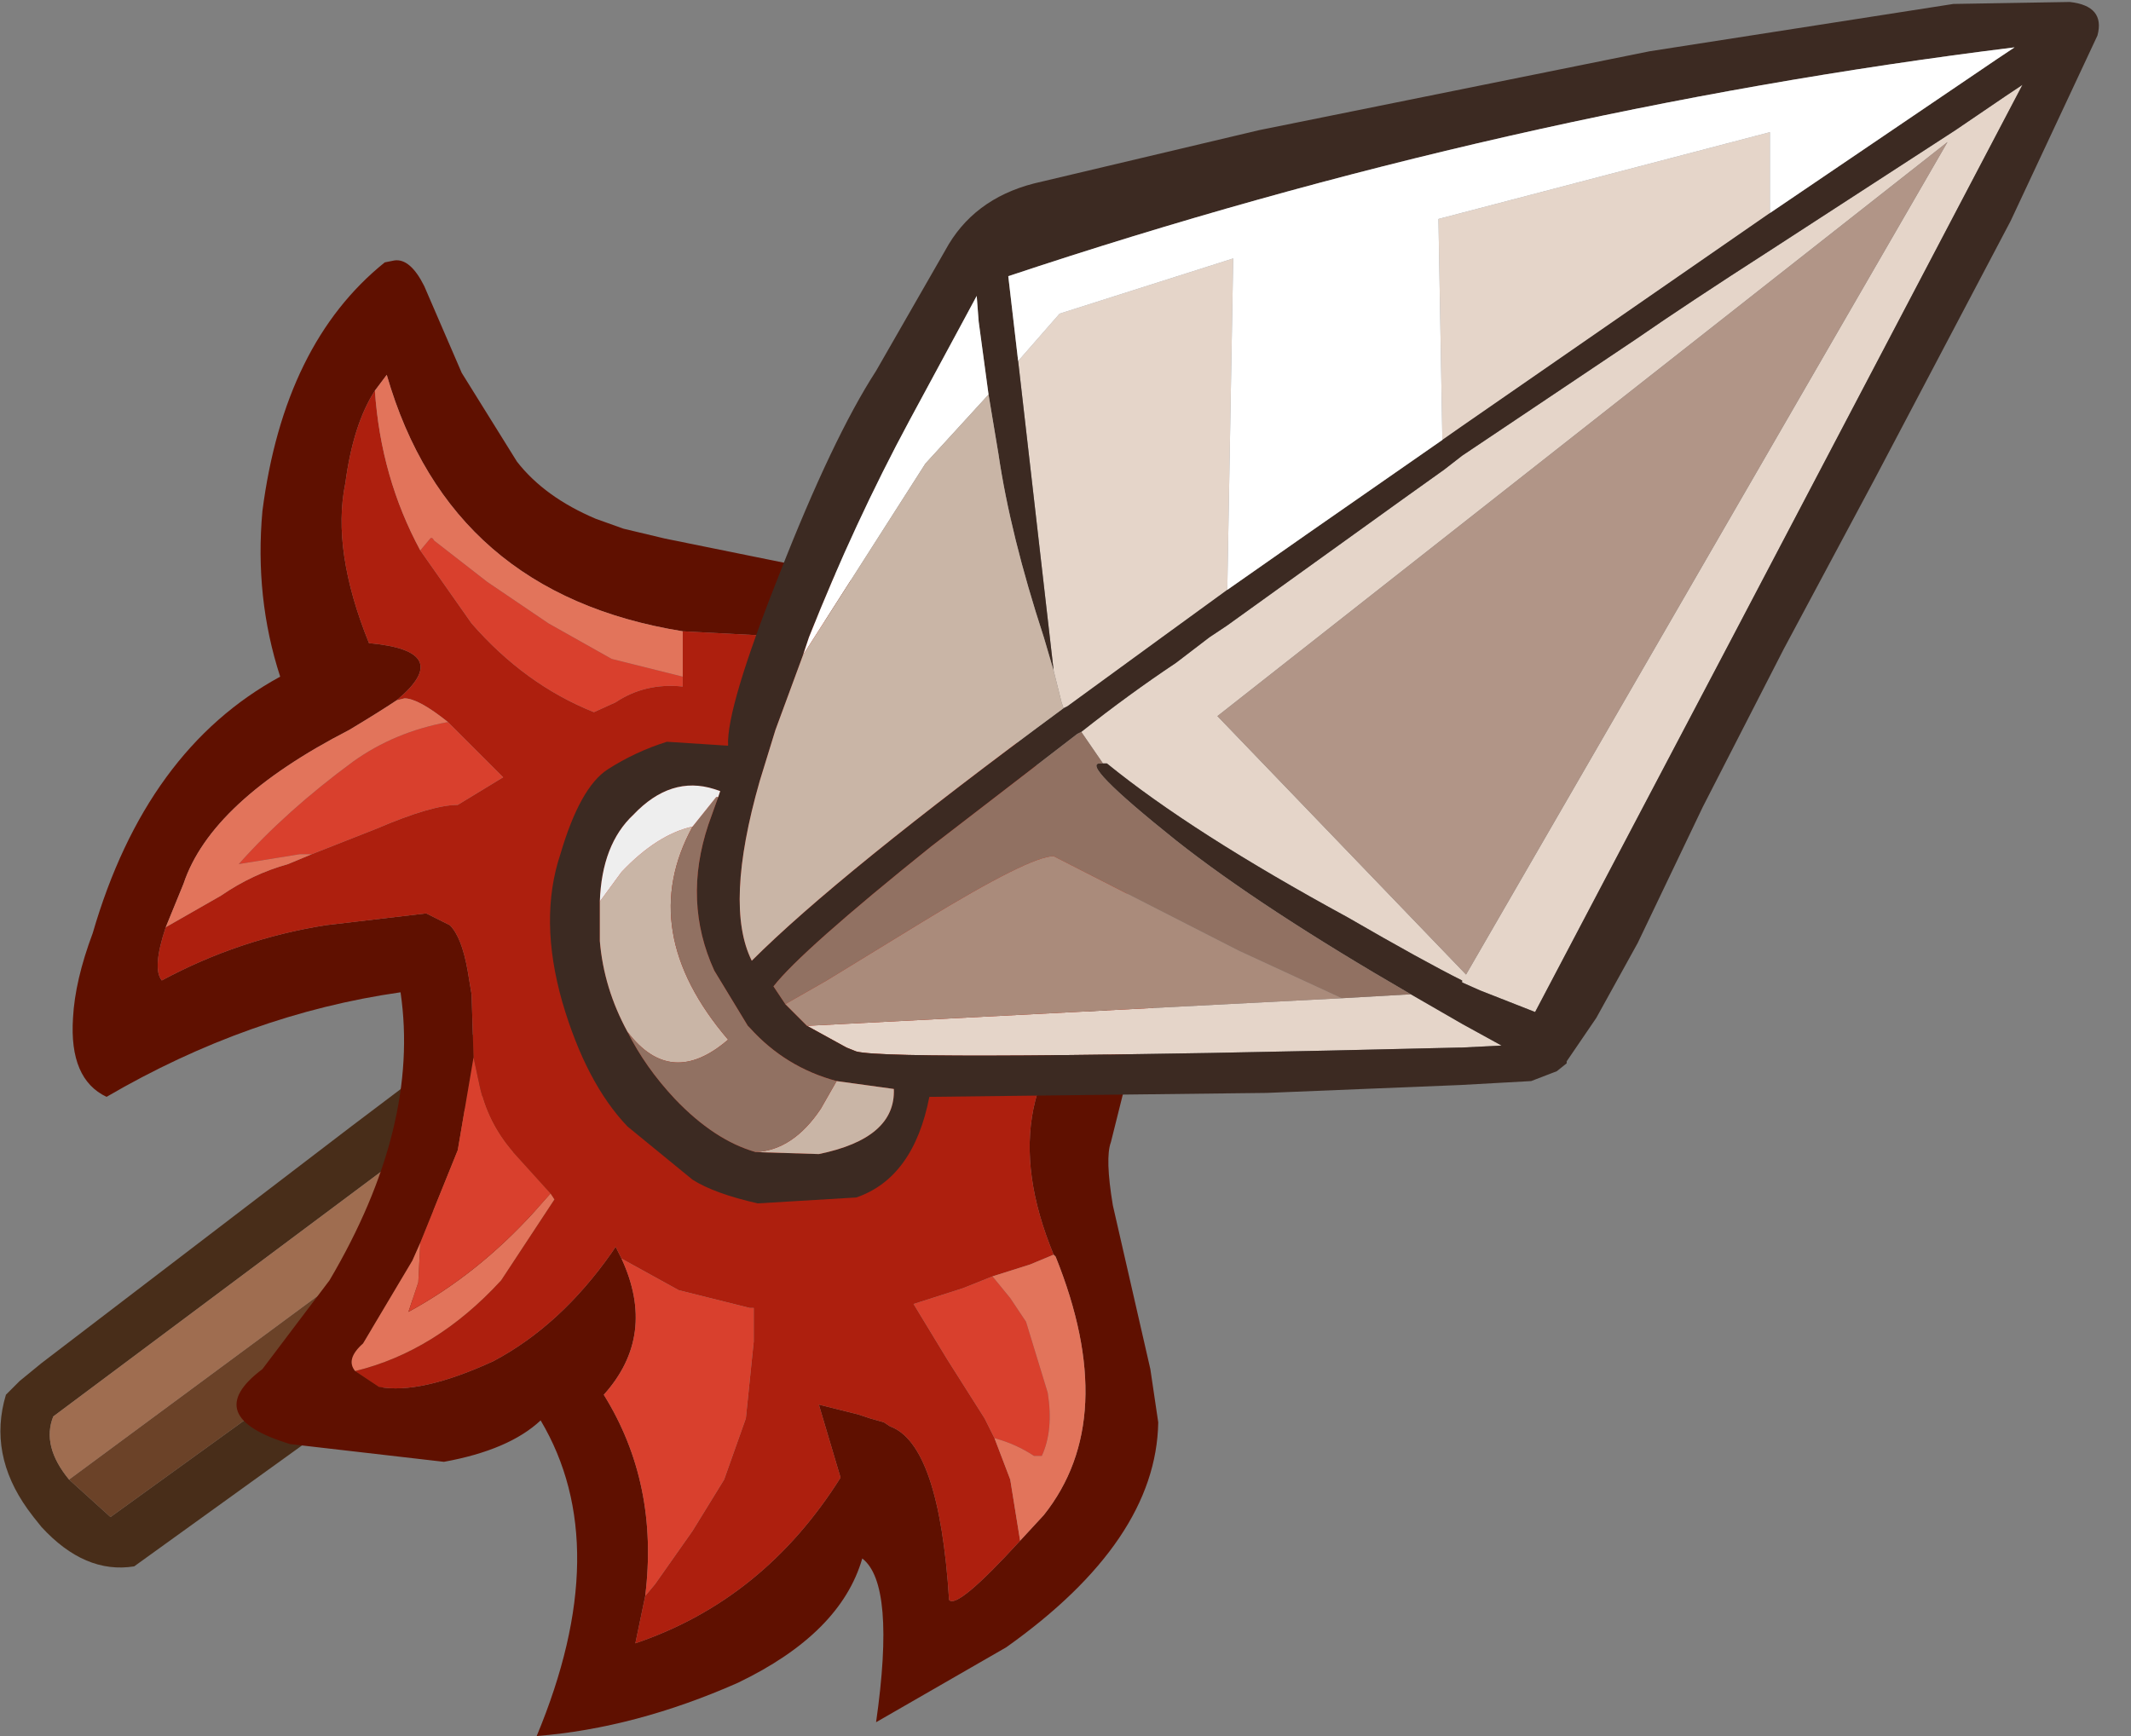 <?xml version="1.0" encoding="utf-8"?>
<svg version="1.1" id="Layer_1"
xmlns="http://www.w3.org/2000/svg"
xmlns:xlink="http://www.w3.org/1999/xlink"
xmlns:author="http://www.sothink.com"
width="54px" height="44px"
xml:space="preserve">
<rect width="100%" height="100%" fill="#808080" stroke="none"/>
<g id="227" transform="matrix(1, 0, 0, 1, 0, 0)">
<path style="fill:#482D19;fill-opacity:1" d="M13.6,26.75L1.35 35.9Q1.05 36.65 1.75 37.5L2.8 38.45L17.4 27.9L20.05 25.95L19.1 27.35L21.05 27.25L15.75 30.8L3.4 39.7Q2.15 39.9 1.05 38.7L0.85 38.45L0.7 38.25Q-0.3 36.85 0.15 35.35L0.5 35L1.05 34.55L8.9 28.55L13.4 25.15L16.8 22.25L16.25 23.8L18.1 23.35L15.95 25L13.6 26.75" />
<path style="fill:#6B4228;fill-opacity:1" d="M14.2,28.3L13.6 26.75L15.95 25L16.7 26.5L17.4 27.9L2.8 38.45L1.75 37.5L14.2 28.3" />
<path style="fill:#9F6D50;fill-opacity:1" d="M1.75,37.5Q1.05 36.65 1.35 35.9L13.6 26.75L14.2 28.3L1.75 37.5" />
<path style="fill:#5F1000;fill-opacity:1" d="M21.3,14.6Q22.1 14.9 22.05 15.35L21.8 15.2Q22.2 15.6 21.4 15.7Q19.9 15.8 20.15 16.15L17.3 16Q11.4 15.05 9.8 9.5L9.5 9.9Q8.95 10.75 8.75 12.25Q8.4 13.95 9.35 16.3Q11.55 16.5 10.05 17.75Q9.6 18.05 8.85 18.5Q5.35 20.3 4.65 22.4L4.2 23.5Q3.85 24.55 4.1 24.85Q6.05 23.8 8.25 23.45L10.8 23.15L11.4 23.45Q11.7 23.75 11.85 24.6L11.95 25.2L12 26.8L11.6 29.15L10.65 31.5L10.45 31.95L9.2 34.05Q8.75 34.45 9 34.75L9.6 35.15Q10.65 35.35 12.5 34.5Q14.2 33.6 15.5 31.75L15.6 31.6L15.75 31.9Q16.65 33.85 15.3 35.35Q16.7 37.6 16.35 40.45L16.1 41.65Q19.35 40.55 21.3 37.45L20.75 35.6L21.75 35.85L22.05 35.95L22.4 36.05L22.55 36.15Q23.8 36.6 24.05 40.55Q24.25 40.8 25.85 39.05L26.45 38.4Q28.4 35.95 26.75 31.85L26.7 31.8Q25 27.7 28.05 25.2L28.1 27.25Q28.1 27.95 28.55 27.35L28.15 28.95Q28 29.35 28.2 30.55L29.15 34.7L29.35 36.05Q29.3 39.05 25.5 41.75L22.2 43.65Q22.7 40.15 21.85 39.5Q21.3 41.4 18.7 42.65Q16.1 43.8 13.6 44Q15.6 39.2 13.7 36Q12.9 36.75 11.25 37.05L7.35 36.6Q5.05 35.9 6.65 34.7L8.35 32.45Q10.65 28.55 10.15 25.15Q6.3 25.7 2.7 27.8Q1.75 27.35 1.85 25.8Q1.9 24.85 2.35 23.65Q3.7 19 7.1 17.15Q6.45 15.15 6.65 12.95Q7.2 8.7 9.75 6.65L10 6.6Q10.4 6.55 10.75 7.25L11.7 9.45L13.1 11.7Q13.8 12.6 15.1 13.15L15.8 13.4L16.85 13.65L20.3 14.35L20.85 14.6L20.5 14.35L21.3 14.6" />
<path style="fill:#BB482E;fill-opacity:1" d="M20.4,14.3L20.5 14.35L20.85 14.6L20.3 14.35L20.4 14.3" />
<path style="fill:#AD1F0E;fill-opacity:1" d="M25.85,39.05Q24.25 40.8 24.05 40.55Q23.8 36.6 22.55 36.15L22.4 36.05L22.05 35.95L21.75 35.85L20.75 35.6L21.3 37.45Q19.35 40.55 16.1 41.65L16.35 40.45L16.6 40.15L17.55 38.8L18.35 37.5L18.9 35.95L19.1 34L19.1 33.15L19 33.15L17.2 32.7L15.75 31.9L15.6 31.6L15.5 31.75Q14.2 33.6 12.5 34.5Q10.65 35.35 9.6 35.15L9 34.75Q11.05 34.25 12.7 32.45L14.05 30.4L13.95 30.25L13 29.2Q12.35 28.45 12.15 27.5L12 26.8L11.95 25.2L11.85 24.6Q11.7 23.75 11.4 23.45L10.8 23.15L8.25 23.45Q6.05 23.8 4.1 24.85Q3.85 24.55 4.2 23.5L5.6 22.7Q6.4 22.15 7.3 21.9L7.9 21.65L9.55 21Q10.95 20.4 11.6 20.4L12.75 19.7L11.35 18.3Q10.6 17.7 10.25 17.7L10.05 17.75Q11.55 16.5 9.35 16.3Q8.4 13.95 8.75 12.25Q8.95 10.75 9.5 9.9Q9.65 12.1 10.65 13.95L11.95 15.8Q13.3 17.35 15.05 18.05L15.6 17.8Q16.35 17.3 17.3 17.4L17.3 17.15L17.3 16L20.15 16.15Q19.9 15.8 21.4 15.7Q22.2 15.6 21.8 15.2L22.05 15.35Q25.9 18.25 28.6 22.7Q29.3 23.85 29.3 25L29.2 25.75L28.6 27.3L28.55 27.35Q28.1 27.95 28.1 27.25L28.05 25.2Q25 27.7 26.7 31.8L26.1 32.05L25.15 32.35L24.4 32.65L23.15 33.05L24 34.45L24.95 35.95L25.2 36.45L25.6 37.5L25.85 39.05M28.55,27.3L28.75 26.75Q28.95 25.95 28.75 26.5L28.55 27.3" />
<path style="fill:#E2745B;fill-opacity:1" d="M25.6,37.5L25.2 36.45Q25.75 36.6 26.2 36.9L26.4 36.9Q26.7 36.25 26.55 35.3L26 33.5L25.6 32.9L25.15 32.35L26.1 32.05L26.7 31.8L26.75 31.85Q28.4 35.95 26.45 38.4L25.85 39.05L25.6 37.5M10.6,32.5L10.35 33.25Q12.1 32.3 13.55 30.7L13.95 30.25L14.05 30.4L12.7 32.45Q11.05 34.25 9 34.75Q8.75 34.45 9.2 34.05L10.45 31.95L10.65 31.5L10.6 32.5M10.25,17.7Q10.6 17.7 11.35 18.3Q10 18.55 8.95 19.3Q7.25 20.55 6.05 21.9L7.6 21.65L7.9 21.65L7.3 21.9Q6.4 22.15 5.6 22.7L4.2 23.5L4.65 22.4Q5.35 20.3 8.85 18.5Q9.6 18.05 10.05 17.75L10.25 17.7M17.3,17.15L15.5 16.7L13.9 15.8L12.35 14.75L11 13.7Q10.95 13.6 10.9 13.65L10.65 13.95Q9.65 12.1 9.5 9.9L9.8 9.5Q11.4 15.05 17.3 16L17.3 17.15" />
<path style="fill:#D9402D;fill-opacity:1" d="M16.35,40.45Q16.7 37.6 15.3 35.35Q16.65 33.85 15.75 31.9L17.2 32.7L19 33.15L19.1 33.15L19.1 34L18.9 35.95L18.35 37.5L17.55 38.8L16.6 40.15L16.35 40.45M10.65,31.5L11.6 29.15L12 26.8L12.15 27.5Q12.35 28.45 13 29.2L13.95 30.25L13.55 30.7Q12.1 32.3 10.35 33.25L10.6 32.5L10.65 31.5M7.9,21.65L7.6 21.65L6.05 21.9Q7.25 20.55 8.95 19.3Q10 18.55 11.35 18.3L12.75 19.7L11.6 20.4Q10.95 20.4 9.55 21L7.9 21.65M10.9,13.65Q10.95 13.6 11 13.7L12.35 14.75L13.9 15.8L15.5 16.7L17.3 17.15L17.3 17.4Q16.35 17.3 15.6 17.8L15.05 18.05Q13.3 17.35 11.95 15.8L10.65 13.95L10.9 13.65M25.2,36.45L24.95 35.95L24 34.45L23.15 33.05L24.4 32.65L25.15 32.35L25.6 32.9L26 33.5L26.55 35.3Q26.7 36.25 26.4 36.9L26.2 36.9Q25.75 36.6 25.2 36.45" />
<path style="fill:#E5D5C9;fill-opacity:1" d="M27.4,18.55Q28.6 17.6 29.8 16.8L30.65 16.15L31.1 15.85L35.55 12.65L36.6 11.9L37.05 11.55L41.45 8.6Q42.75 7.7 44.85 6.35L49.55 3.3L50.8 2.45L51.25 2.15L43.9 16.15L38.9 25.65L37.5 25.1L37.05 24.9L37.05 24.85Q36.05 24.35 34.15 23.25Q30.2 21.1 28.05 19.35L27.95 19.35L27.4 18.55M34,25.3L35.75 25.2L37.05 25.95L38.05 26.5L37.05 26.55L37 26.55Q22.65 26.9 21.7 26.65L21.45 26.55L20.45 26L34 25.3M37.05,10.8L36.55 11.15L36.45 5.55L44.85 3.35L44.85 5.4L37.05 10.8M29.45,16.15L27.05 17.9L26.95 17.95L26.9 17.8L26.7 17L25.8 9.15L26.85 7.95L31.25 6.55L31.1 14.95L29.45 16.15M37.15,24.7L49.35 3.6L30.85 18.15L37.15 24.7" />
<path style="fill:#3C2A22;fill-opacity:1" d="M50.95,5.6L47.5 12.15L45.2 16.45L43.15 20.45L41.5 23.9L40.45 25.8L39.7 26.9L39.7 26.95L39.45 27.15L38.8 27.4L37 27.5L32.1 27.7L23.55 27.8Q23.15 29.85 21.7 30.35L19.2 30.5Q18.1 30.25 17.55 29.9L15.9 28.55Q14.85 27.45 14.25 25.4Q13.65 23.3 14.2 21.65Q14.7 19.95 15.4 19.5Q16.1 19.05 16.9 18.8L18.45 18.9Q18.4 17.95 19.75 14.55Q21.1 11.1 22.2 9.4L23.95 6.35Q24.65 5.05 26.2 4.65L31.9 3.3L41.8 1.3L49.5 0.1L52.45 0.05Q53.35 0.15 53.15 0.9L50.95 5.6M27.3,18.6L23.6 21.45Q20.3 24.1 19.6 25L19.9 25.45L20.45 26L21.45 26.55L21.7 26.65Q22.65 26.9 37 26.55L37.05 26.55L38.05 26.5L37.05 25.95L35.75 25.2Q31.95 23 29.8 21.3Q27.3 19.3 27.9 19.35L27.95 19.35L28.05 19.35Q30.2 21.1 34.15 23.25Q36.05 24.35 37.05 24.85L37.05 24.9L37.5 25.1L38.9 25.65L43.9 16.15L51.25 2.15L50.8 2.45L49.55 3.3L44.85 6.35Q42.75 7.7 41.45 8.6L37.05 11.55L36.6 11.9L35.55 12.65L31.1 15.85L30.65 16.15L29.8 16.8Q28.6 17.6 27.4 18.55L27.3 18.6M31.1,14.95L33.1 13.55L36.55 11.15L37.05 10.8L44.85 5.4L50.6 1.5L51.05 1.2Q38.15 2.8 25.55 7L25.8 9.15L26.7 17L26.45 16.15Q25.6 13.55 25.3 11.5L25.05 10L24.8 8.15L24.75 7.5L24.4 8.15L23.05 10.65Q21.65 13.25 20.5 16.15L20.35 16.6L19.65 18.5L19.25 19.8Q18.35 22.95 19.05 24.35Q21.25 22.15 26.95 17.95L27.05 17.9L29.45 16.15L31.1 14.95M15.9,26.15Q16.35 27.05 17.1 27.85Q18.1 28.9 19.15 29.2L20.75 29.25Q22.7 28.85 22.65 27.6L21.2 27.4Q19.9 27.05 19 26.05L18.95 26L18.1 24.6Q17.3 22.85 17.95 20.9L18.2 20.2L18.25 20.05L18.1 20Q17 19.65 16.05 20.65Q15.25 21.4 15.2 22.85L15.2 23.85Q15.3 25.05 15.9 26.15" />
<path style="fill:#FFFFFF;fill-opacity:1" d="M33.1,13.55L31.1 14.95L31.25 6.55L26.85 7.95L25.8 9.15L25.55 7Q38.15 2.8 51.05 1.2L50.6 1.5L44.85 5.4L44.85 3.35L36.45 5.55L36.55 11.15L33.1 13.55M20.5,16.15Q21.65 13.25 23.05 10.65L24.4 8.15L24.75 7.5L24.8 8.15L25.05 10L23.45 11.75L20.35 16.6L20.5 16.15" />
<path style="fill:#C9B5A6;fill-opacity:1" d="M26.9,17.8L26.95 17.95Q21.25 22.15 19.05 24.35Q18.35 22.95 19.25 19.8L19.65 18.5L20.35 16.6L23.45 11.75L25.05 10L25.3 11.5Q25.6 13.55 26.45 16.15L26.7 17L26.9 17.8M15.2,23.85L15.2 22.85L15.75 22.1Q16.65 21.15 17.55 20.95Q16.1 23.6 18.45 26.35Q17 27.6 15.9 26.15Q15.3 25.05 15.2 23.85M19.15,29.2Q20.1 29.15 20.8 28.1L21.2 27.4L22.65 27.6Q22.7 28.85 20.75 29.25L19.15 29.2" />
<linearGradient
id="LinearGradID_480" gradientUnits="userSpaceOnUse" gradientTransform="matrix(-0.001, -0.005, 0.003, -0.001, 5.65, -19.6)" spreadMethod ="pad" x1="-819.2" y1="0" x2="819.2" y2="0" >
<stop  offset="0.004" style="stop-color:#917162;stop-opacity:1" />
<stop  offset="1" style="stop-color:#C2AEA0;stop-opacity:1" />
</linearGradient>
<path style="fill:url(#LinearGradID_480) " d="M34,25.3L31.4 24.1L26.7 21.7Q26.1 21.7 23.4 23.35L20.95 24.85L19.9 25.45L19.6 25Q20.3 24.1 23.6 21.45L27.3 18.6L27.4 18.55L27.95 19.35L27.9 19.35Q27.3 19.3 29.8 21.3Q31.95 23 35.75 25.2L34 25.3M20.8,28.1Q20.1 29.15 19.15 29.2Q18.1 28.9 17.1 27.85Q16.35 27.05 15.9 26.15Q17 27.6 18.45 26.35Q16.1 23.6 17.55 20.95L18.15 20.2L18.2 20.2L17.95 20.9Q17.3 22.85 18.1 24.6L18.95 26L19 26.05Q19.9 27.05 21.2 27.4L20.8 28.1" />
<path style="fill:#AA8B7B;fill-opacity:1" d="M20.45,26L19.9 25.45L20.95 24.85L23.4 23.35Q26.1 21.7 26.7 21.7L31.4 24.1L34 25.3L20.45 26" />
<path style="fill:#B19587;fill-opacity:1" d="M30.85,18.15L49.35 3.6L37.15 24.7L30.85 18.15" />
<path style="fill:#EEEEEE;fill-opacity:1" d="M15.75,22.1L15.2 22.85Q15.25 21.4 16.05 20.65Q17 19.65 18.1 20L18.25 20.05L18.2 20.2L18.15 20.2L17.55 20.95Q16.65 21.15 15.75 22.1" />
</g>
</svg>
